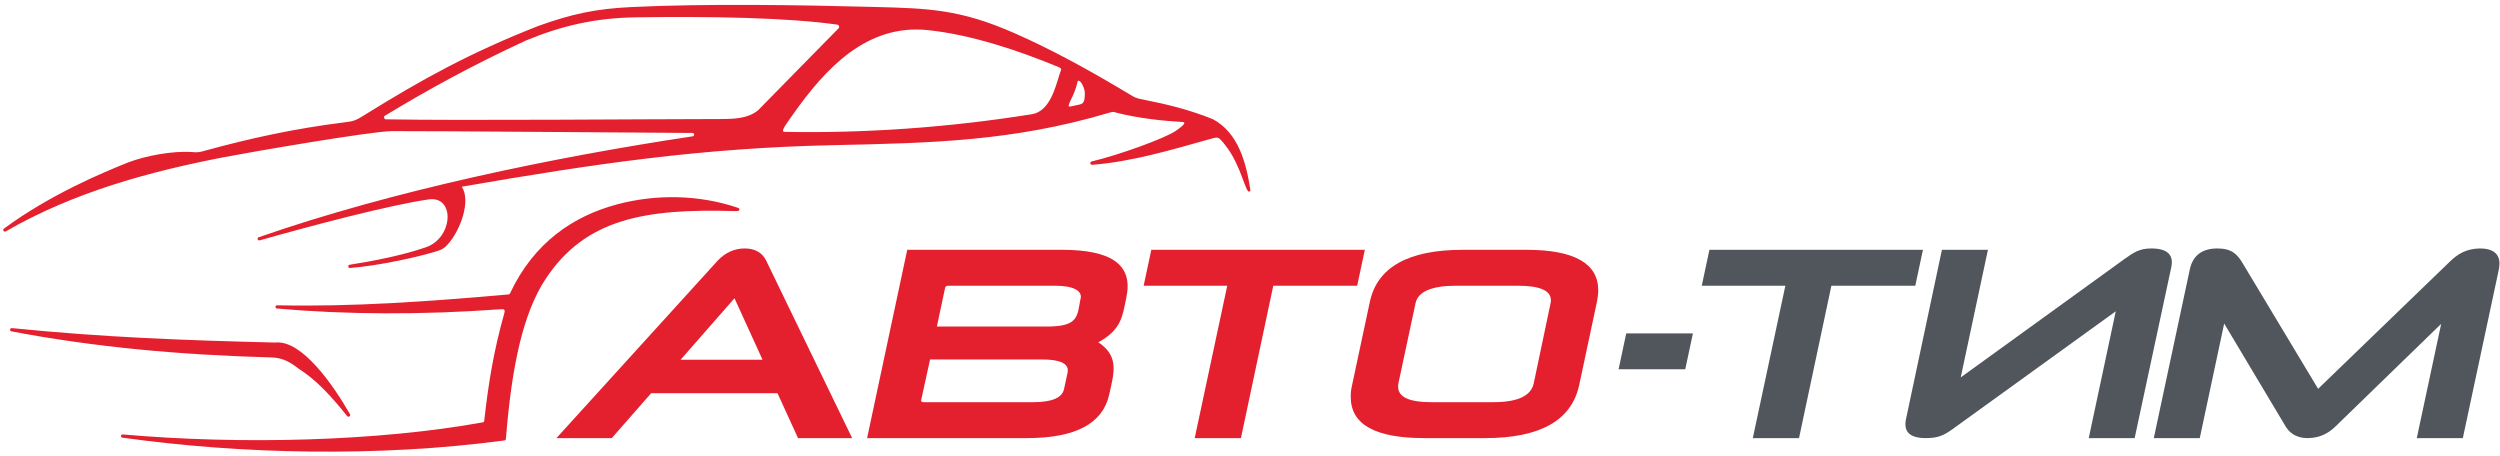 <svg viewBox="0 0 466 85" fill="none" xmlns="http://www.w3.org/2000/svg">
    <path d="M363.889 80.039L394.378 58.026L389.342 81.662H397.899L404.728 49.81C405.215 47.477 403.986 46.31 400.992 46.31C398.91 46.31 397.817 46.97 395.987 48.289L365.477 70.351L370.551 46.563H361.974L355.28 78.112C354.772 80.496 356.002 81.662 358.945 81.662C360.975 81.662 362.13 81.308 363.889 80.039Z" fill="#50565B"/>
    <path fill-rule="evenodd" clip-rule="evenodd" d="M126.859 67.055H142.137L136.909 55.592L126.859 67.055ZM144.927 73.294H121.378L114.034 81.662H103.719L133.813 48.542C135.234 47.07 136.909 46.31 138.837 46.31C140.665 46.31 142.086 47.07 142.796 48.542L158.839 81.662H148.751L144.927 73.294Z" fill="#E41F2E"/>
    <path fill-rule="evenodd" clip-rule="evenodd" d="M201.378 55.845C201.921 54.218 200.082 53.258 196.709 53.258H176.762C176.408 53.258 176.204 53.411 176.154 53.716L174.632 60.867H195.187C201.081 60.867 200.779 58.904 201.378 55.845ZM198.993 69.489C198.993 69.338 199.044 69.237 199.044 69.084C199.044 67.714 197.521 67.005 194.273 67.005H173.362L171.687 74.662C171.687 74.867 171.891 74.967 172.144 74.967H192.546C196.1 74.967 197.977 74.155 198.333 72.533L198.993 69.489ZM161.628 81.662L169.11 46.563H197.927C207.172 46.563 211.246 49.316 209.956 55.44C209.199 59.032 209.068 61.389 204.728 63.808C208.781 66.475 207.561 69.765 206.759 73.547C205.54 78.974 200.465 81.662 191.431 81.662H161.628Z" fill="#E41F2E"/>
    <path fill-rule="evenodd" clip-rule="evenodd" d="M228.76 53.259H213.178L214.605 46.563H254.404L252.977 53.259H237.338L231.307 81.662H222.692L228.76 53.259Z" fill="#E41F2E"/>
    <path fill-rule="evenodd" clip-rule="evenodd" d="M289.031 56.505C289.081 56.302 289.081 56.15 289.081 55.947C289.081 54.172 287.051 53.259 282.941 53.259H271.369C266.852 53.259 264.314 54.375 263.857 56.505L260.66 71.468C260.609 71.671 260.609 71.873 260.609 72.077C260.609 74.004 262.639 74.967 266.801 74.967H278.322C282.89 74.967 285.377 73.801 285.885 71.468L289.031 56.505ZM265.481 81.662C256.346 81.662 251.778 79.126 251.778 74.004C251.778 73.294 251.829 72.584 252.031 71.771L255.33 56.302C256.701 49.81 262.487 46.564 272.688 46.564H284.514C293.447 46.564 297.912 49.099 297.912 54.121C297.912 54.78 297.811 55.542 297.659 56.302L294.361 71.771C292.939 78.366 287.103 81.662 276.799 81.662H265.481Z" fill="#E41F2E"/>
    <path d="M455.038 60.36L435.397 79.43C434.331 80.496 432.656 81.662 430.168 81.662C427.733 81.662 426.616 80.445 426.006 79.43L414.587 60.309L410.038 81.662H401.468L408.192 50.165C408.751 47.628 410.476 46.31 413.319 46.31C415.958 46.31 417.024 47.375 417.988 48.999L432.097 72.478L456.408 48.999C458.083 47.325 459.657 46.36 462.296 46.31C464.682 46.31 465.899 47.325 465.899 49.099C465.899 49.456 465.848 49.81 465.798 50.165L459.072 81.662H450.489L455.038 60.36Z" fill="#50565B"/>
    <path d="M332.792 53.259H317.21L318.638 46.563H358.437L357.01 53.259H341.37L335.339 81.662H326.724L332.792 53.259Z" fill="#50565B"/>
    <path d="M314.131 68.837L315.56 62.141H303.131L301.703 68.837H314.131Z" fill="#50565B"/>
    <path fill-rule="evenodd" clip-rule="evenodd" d="M147.823 21.312C153.878 12.764 161.56 4.412 172.992 5.617C180.92 6.448 189.773 9.364 197.317 12.506C198.058 12.815 197.78 12.949 197.513 13.804C196.637 16.656 195.576 20.776 192.322 21.291C176.852 23.774 161.062 24.869 146.201 24.578C145.304 24.56 147.069 22.451 147.823 21.312ZM201.963 16.237C201.563 15.222 200.953 14.676 200.834 15.293C200.312 17.992 198.445 20.108 199.532 19.85C201.575 19.366 202.047 19.609 202.174 18.191C202.243 17.404 202.256 16.981 201.963 16.237ZM129.385 25.054L129.387 25.095C129.399 25.248 129.29 25.383 129.139 25.406C103.197 29.307 73.138 35.533 48.206 44.231C48.057 44.282 47.977 44.445 48.024 44.595L48.029 44.611C48.077 44.762 48.236 44.847 48.387 44.805C58.594 41.918 72.619 38.225 79.894 37.171C84.849 36.451 84.524 44.326 79.369 46.1C74.937 47.624 69.448 48.682 65.164 49.352C65.008 49.375 64.9 49.518 64.918 49.674L64.921 49.696C64.939 49.852 65.076 49.966 65.234 49.954C70.722 49.528 78.308 47.823 81.676 46.741C82.525 46.469 82.889 46.192 83.506 45.507C85.74 43.029 87.856 37.496 86.073 34.803C110.891 30.514 130.671 27.587 155.32 27.058C173.682 26.664 188.765 26.34 206.683 21.037C207.584 20.771 207.355 20.812 208.3 21.053C212.11 22.022 216.563 22.519 220.458 22.744C221.607 22.809 219.181 24.383 219.058 24.462C216.958 25.836 208.772 28.834 203.459 30.104C203.311 30.139 203.215 30.282 203.238 30.432L203.244 30.474C203.267 30.626 203.403 30.733 203.556 30.722C210.937 30.15 218.209 27.974 225.34 25.976C227.152 25.472 227.029 25.348 228.418 27.099C231.318 30.745 232.142 35.897 232.85 35.723C232.998 35.687 233.093 35.545 233.069 35.395C232.274 30.261 230.807 24.714 226.04 22.197C221.735 20.487 217.904 19.509 212.992 18.541C211.601 18.263 211.601 18.211 210.469 17.531C202.982 13.031 195.958 9.19 189.048 6.161C178.923 1.717 173.097 1.55 162.818 1.291C148.833 0.93 131.819 0.642 117.742 1.311C111.089 1.63 106.64 2.578 100.327 4.843C87.639 9.828 78.69 14.761 67.886 21.475C66.259 22.485 65.971 22.588 64.076 22.825C55.065 23.947 46.806 25.729 38.361 28.046C37.104 28.386 37.063 28.437 35.765 28.345C32.109 28.087 27.135 29.055 23.984 30.239C19.211 32.145 9.336 36.259 0.725 42.623C0.601 42.715 0.57 42.889 0.655 43.02L0.672 43.045C0.758 43.175 0.929 43.215 1.063 43.137C13.906 35.711 28.18 31.936 41.523 29.343C46.231 28.428 69.155 24.459 73.076 24.442C80.417 24.409 123.181 24.759 129.095 24.783C129.247 24.784 129.373 24.901 129.385 25.054ZM141.345 20.518C146.34 15.384 151.336 10.374 156.341 5.248C156.419 5.167 156.444 5.056 156.409 4.949L156.357 4.795C156.321 4.689 156.233 4.616 156.121 4.6C146.931 3.283 132.364 3.021 118.472 3.231C111.091 3.342 104.808 4.748 98.028 7.552C87.936 12.223 79.889 16.649 71.73 21.58C71.616 21.649 71.564 21.778 71.598 21.907L71.63 22.024C71.664 22.152 71.776 22.239 71.907 22.241C86.25 22.506 120.545 22.197 134.196 22.189C136.622 22.188 139.419 22.155 141.345 20.518Z" fill="#E41F2E"/>
    <path fill-rule="evenodd" clip-rule="evenodd" d="M94.312 81.662C95.402 68.087 97.517 58.343 101.71 51.986C109.11 40.764 120.26 38.851 136.922 39.346C136.995 39.348 137.198 39.354 137.392 39.346C137.873 39.325 138.028 38.899 137.519 38.727C130.367 36.302 122.383 36.136 115.061 38.087C106.876 40.267 99.516 45.195 95.067 54.692C95.02 54.792 94.935 54.869 94.82 54.879C79.43 56.236 65.77 57.199 51.65 56.906C51.492 56.904 51.36 57.025 51.352 57.183L51.35 57.202C51.341 57.359 51.459 57.495 51.616 57.509C64.421 58.642 78.547 58.715 93.132 57.654C93.908 57.598 94.226 57.606 94 58.4C92.048 65.293 91.026 71.481 90.258 78.466C90.243 78.597 90.148 78.699 90.019 78.722C70.359 82.28 44.863 82.901 22.866 80.98C22.708 80.967 22.568 81.08 22.551 81.238L22.549 81.252C22.531 81.409 22.641 81.553 22.799 81.576C44.926 84.665 70.34 85.226 93.733 82.136C94.194 82.075 94.277 82.096 94.312 81.662Z" fill="#E41F2E"/>
    <path fill-rule="evenodd" clip-rule="evenodd" d="M51.409 63.855C34.189 63.433 19.35 62.88 2.206 61.16C2.051 61.145 1.91 61.254 1.888 61.409L1.884 61.433C1.861 61.589 1.965 61.734 2.119 61.763C17.824 64.737 33.453 66.144 50.512 66.624C52.706 66.645 54.169 67.562 55.682 68.736C58.99 70.803 61.917 74.062 64.722 77.568C64.818 77.686 64.988 77.713 65.115 77.628L65.15 77.603C65.278 77.517 65.316 77.349 65.24 77.215C62.123 71.751 56.306 63.408 51.409 63.844V63.855Z" fill="#E41F2E"/>
    </svg>
    